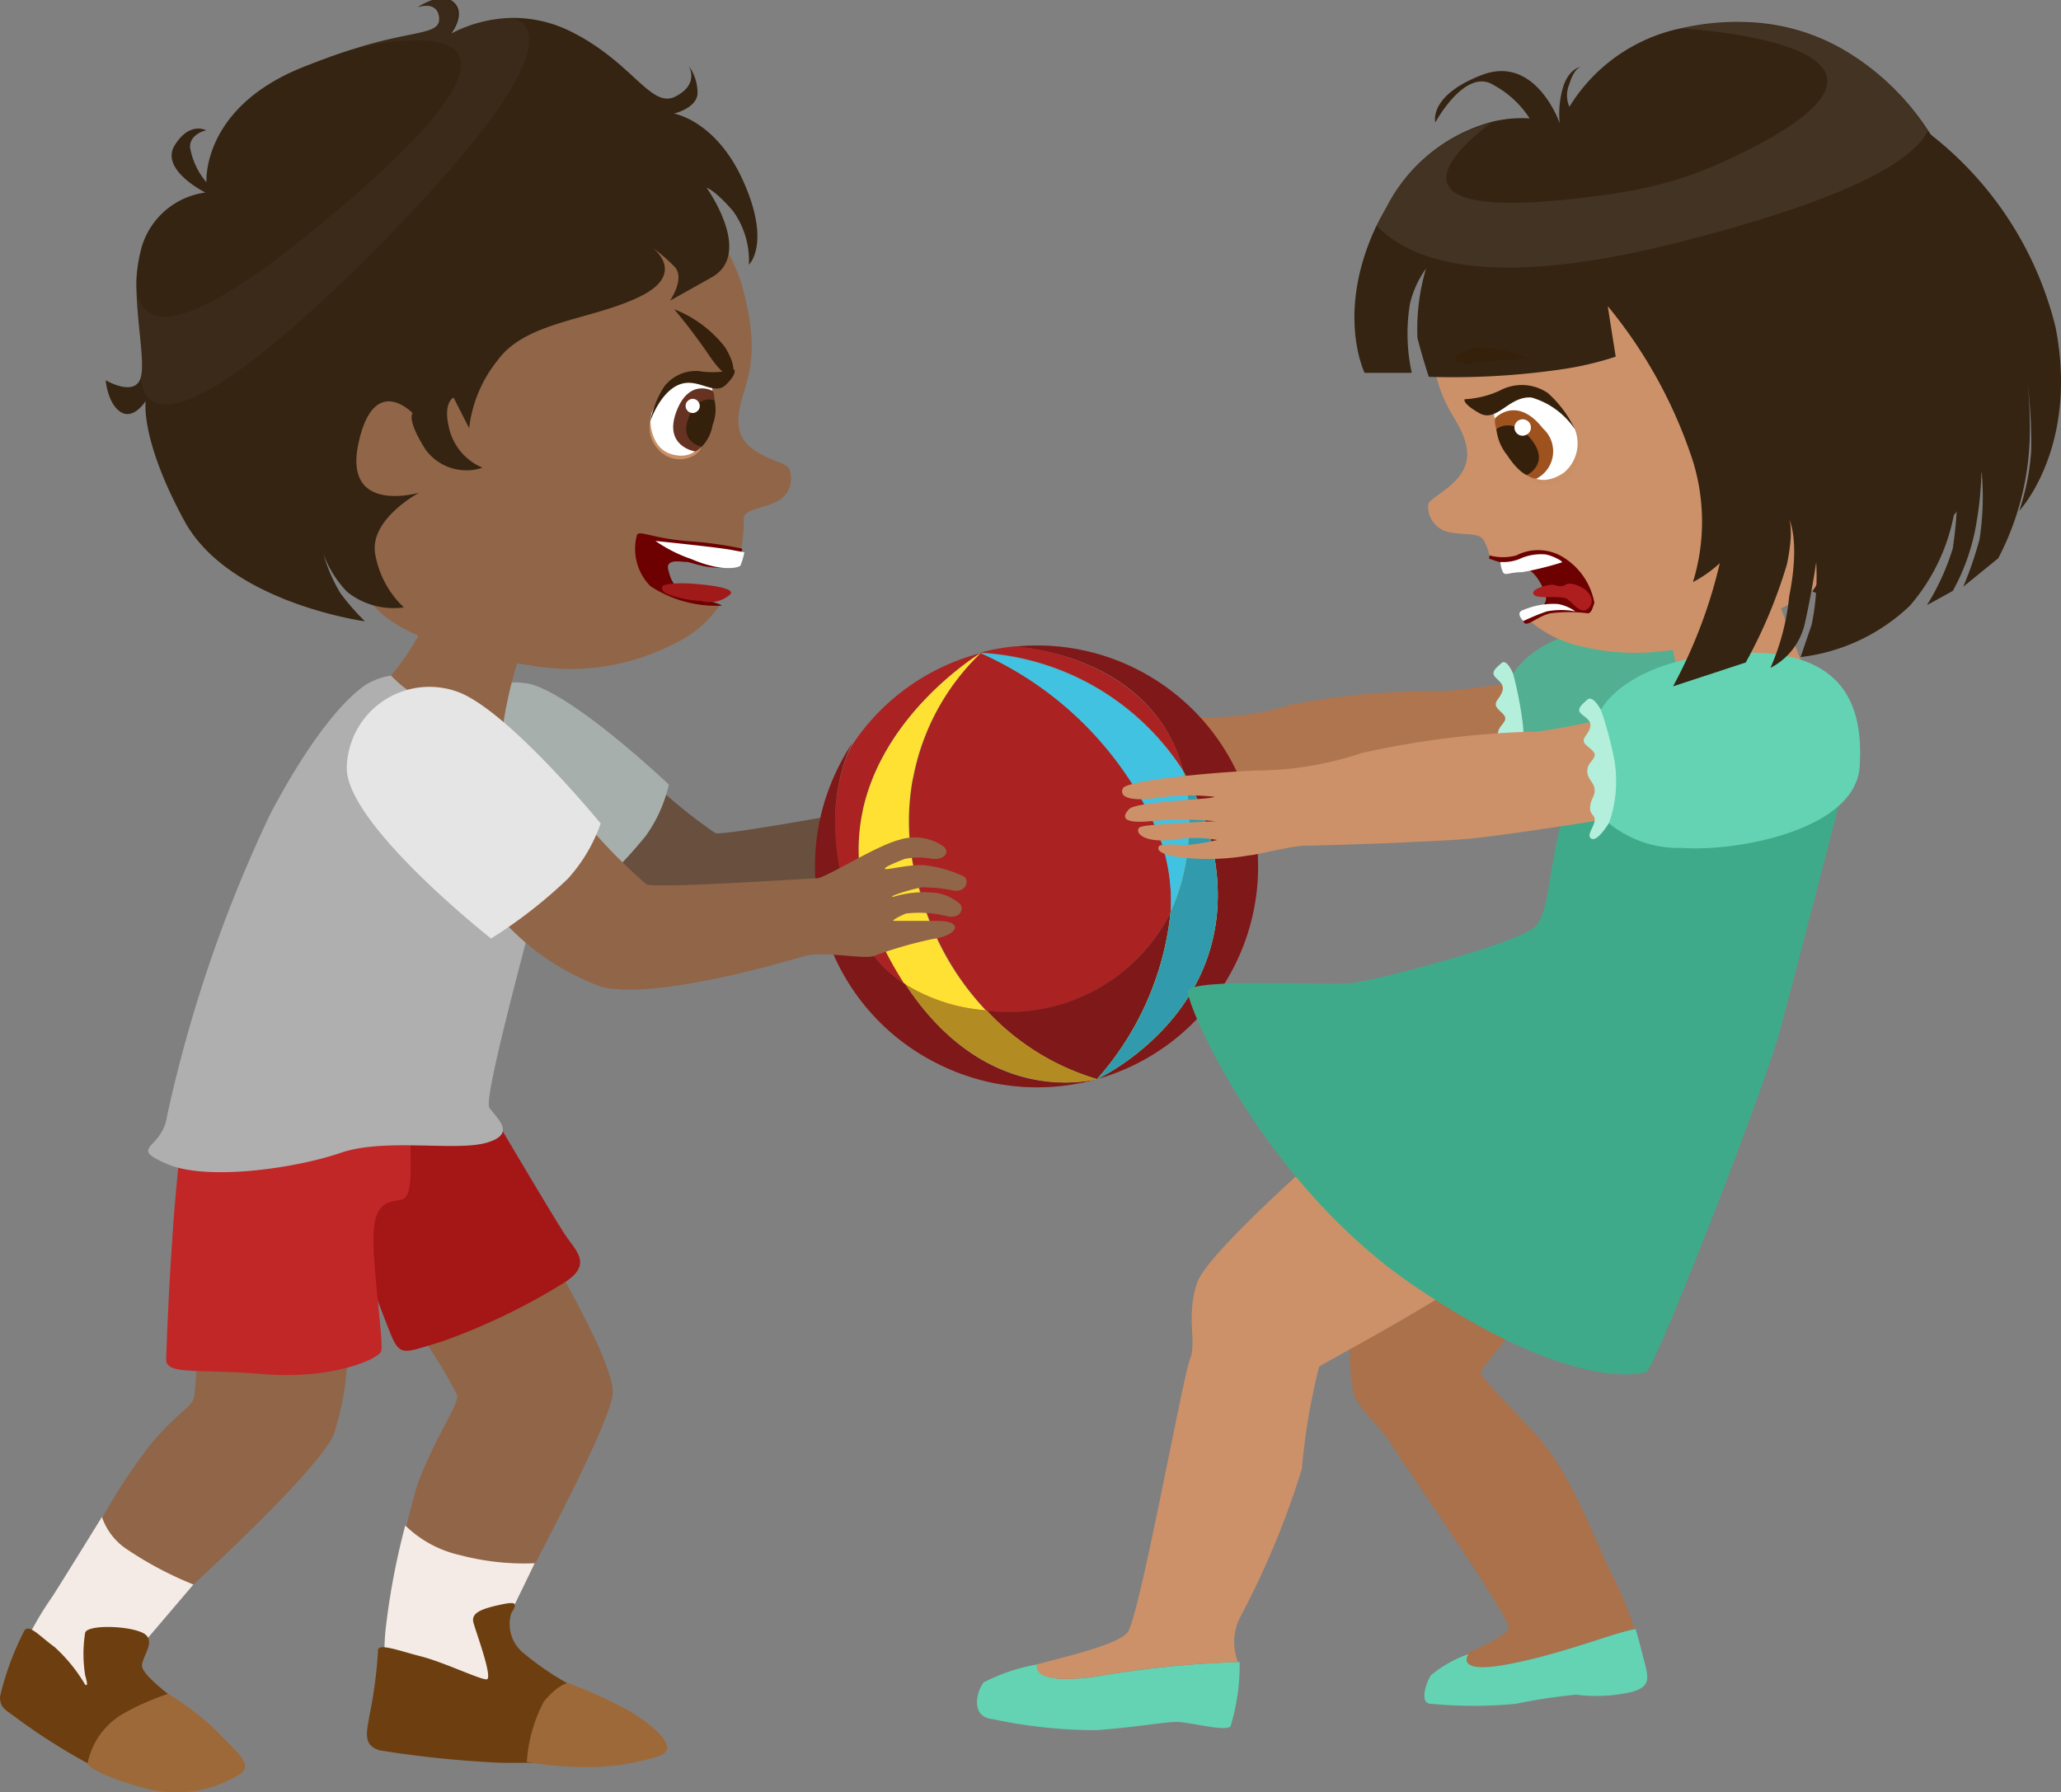 <svg xmlns="http://www.w3.org/2000/svg" viewBox="0 0 72.57 63.11"><rect x="0" y="0" width="72.57" height="63.11" fill="#808080" stroke="none"/><defs><style>.cls-1{fill:#aa714b;}.cls-2{fill:#63d3b3;}.cls-3{fill:#cc9169;}.cls-4{fill:#af754e;}.cls-5{fill:#52af92;}.cls-6{fill:#b4efdc;}.cls-7{fill:#684f3e;}.cls-8{fill:#a7afac;}.cls-9{fill:#a22;}.cls-10{fill:#41c2e0;}.cls-11{fill:#ffe133;}.cls-12{fill:#3f0a0a;opacity:0.4;}.cls-13{fill:#bbe240;}.cls-14{fill:#319bad;}.cls-15{fill:#3faa89;}.cls-16{fill:#916547;}.cls-17{fill:#f4ebe6;}.cls-18{fill:#a51616;}.cls-19{fill:#c12727;}.cls-20{fill:#6d3e0f;}.cls-21{fill:#9e6939;}.cls-22{fill:#c98f65;}.cls-23,.cls-27,.cls-33{fill:#fff;}.cls-24{fill:#35200b;}.cls-25{fill:#663222;}.cls-26{fill:#352412;}.cls-27{opacity:0.03;}.cls-28{fill:#6d0000;}.cls-29{fill:#a01a1a;}.cls-30{fill:#afafaf;}.cls-31{fill:#e5e5e5;}.cls-32{fill:#9e521e;}.cls-33{opacity:0.07;}.cls-34{fill:#fefefe;}.cls-35{fill:#af1e1e;}</style></defs><title>Asset 12</title><g id="Layer_2" data-name="Layer 2"><g id="_ÎÓÈ_3" data-name="—ÎÓÈ_3"><path class="cls-1" d="M53.17,58.59c1.9-.37,3.61-1.09,4.39-1.22a14.79,14.79,0,0,0-.84-2c-.65-1.32-1.43-3.54-2.65-4.86s-1.93-2-1.93-2.19,3.11-3.72,3.11-3.72l-3-.74a.77.77,0,0,1,.16.49c-.18.5-3.19,2.21-4.87,3.14a6,6,0,0,0,.15,1.69c.32.61.93,1.08,1.25,1.61s4.18,6.09,4.18,6.52c0,.23-.76.59-1.49.93h0S51.12,59,53.17,58.59Z"/><path class="cls-2" d="M38.55,59.05c-2.36.31-2-.44-2-.44h0a6.57,6.57,0,0,0-1.92.64c-.28.39-.43,1.22.32,1.29a17.44,17.44,0,0,0,3.65.39c1.47-.11,2.37-.29,2.83-.29s1.75.36,1.9.15a7.47,7.47,0,0,0,.32-2.26A35.81,35.81,0,0,0,38.55,59.05Z"/><path class="cls-2" d="M50.38,59c-.25.43-.35,1,0,1a15.62,15.62,0,0,0,3,0,20,20,0,0,1,2.11-.32,5.65,5.65,0,0,0,1.94-.09c.82-.22.58-.59.36-1.5-.07-.27-.13-.5-.2-.72-.78.13-2.49.85-4.39,1.22-2.05.41-1.49-.34-1.49-.34h0A4.21,4.21,0,0,0,50.38,59Z"/><path class="cls-3" d="M52.3,43.87a40.49,40.49,0,0,0-4.24-4.63c-.07.11-5.51,4.73-5.91,5.94s0,2.08-.25,2.69-1.75,8.91-2.18,9.59c-.25.4-1.85.8-3.2,1.15h0s-.33.75,2,.44a35.81,35.81,0,0,1,5.07-.52,1.93,1.93,0,0,1,.11-1.64,30,30,0,0,0,2.14-5.16,22.52,22.52,0,0,1,.61-3.61l1.11-.62c1.68-.93,4.69-2.64,4.87-3.14A.77.77,0,0,0,52.3,43.87Z"/><path class="cls-4" d="M55.37,23.64a42.18,42.18,0,0,1-4.47.7,26.6,26.6,0,0,0-5.41.47,10,10,0,0,1-3.14.45c-1-.05-4.46.09-4.65.39s.22.47,1,.41a6.22,6.22,0,0,1,1.9,0c0,.09-2.51,0-2.72.29s-.28.51.64.47a9.92,9.92,0,0,1,2.1.12c.11,0-2.25,0-2.43.09s0,.55,1,.5a3.89,3.89,0,0,1,1.44.09,7,7,0,0,1-1.07.15,3.12,3.12,0,0,0-.79,0c-.09.07-.21.33.91.5a6.94,6.94,0,0,0,1.94,0c.2,0,1.36-.27,1.8-.25s4.18.09,5.34,0,6.5-.63,6.84-.82S55.37,23.64,55.37,23.64Z"/><path class="cls-5" d="M53.28,23.73S54.16,22,57.67,22s4.1,2,3.85,4.18-4.11,2.79-5.87,2.56a3.41,3.41,0,0,1-2.31-1,8.74,8.74,0,0,0,.14-2.36C53.36,24.32,53.28,23.73,53.28,23.73Z"/><path class="cls-6" d="M53.28,23.73s-.22-.55-.41-.38-.37.31-.24.47.35.27.27.52-.25.32-.23.49.37.32.33.5-.25.25-.26.54.2.4.2.65-.15.32-.18.6.15.28.12.49-.32.54-.13.64.59-.54.59-.54a4.85,4.85,0,0,0,.28-2.21A13.21,13.21,0,0,0,53.28,23.73Z"/><path class="cls-7" d="M23.12,27.68a17.3,17.3,0,0,0,2.07,1.66c.33.09,5-.78,5.26-.82s1.68-1.2,2.39-1.47a1.58,1.58,0,0,1,1.39,0c.2.11.16.4-.27.44a2,2,0,0,0-.88.15c-.26.14-.64.34-.56.37s.75-.23,1.19-.26A3.68,3.68,0,0,1,35,28c.19.07.17.45-.21.47a5,5,0,0,0-1,0c-.33.1-1.08.44-.81.4a2.85,2.85,0,0,1,1.16-.27c.55,0,.76.12.9.26s0,.45-.34.42a3.54,3.54,0,0,0-1.3.06c-.18.1-.44.28-.34.27l1.09-.13c.43,0,.65-.09.78,0s-.11.38-.62.51a12.45,12.45,0,0,0-1.75.74c-.32.14-1.57,0-2.13.25s-4.45,1.91-6.15,1.69a7.69,7.69,0,0,1-3.44-1.84Z"/><path class="cls-8" d="M23.55,27.63s-3.15-3-4.8-3.52a2.58,2.58,0,0,0-3.2,2.73c.24,1.75,5.07,4.74,5.07,4.74a14.94,14.94,0,0,0,2.13-2.16A5,5,0,0,0,23.55,27.63Z"/><path class="cls-9" d="M41.67,27.16c-1.08-4.12-5.92-4.4-5.92-4.4h0a7.26,7.26,0,0,0-1.22.22A9.06,9.06,0,0,1,41.67,27.16Z"/><path class="cls-9" d="M30.26,32.82a4.17,4.17,0,0,0,1.62,1.84A12.83,12.83,0,0,1,31,33.12C28.06,26.9,34.52,23,34.53,23a7.76,7.76,0,0,0-4.5,3.2C30,26.23,28.5,28.74,30.26,32.82Z"/><path class="cls-9" d="M41.22,32.12a6.56,6.56,0,0,0-.5-2.92A12.2,12.2,0,0,0,34.53,23h0a8.2,8.2,0,0,0-2.1,8.46,9.61,9.61,0,0,0,2.31,4.14A6.38,6.38,0,0,0,41.22,32.12Z"/><path class="cls-10" d="M40.72,29.2a6.56,6.56,0,0,1,.5,2.92,6.88,6.88,0,0,0,.59-2.1,7.71,7.71,0,0,0-.14-2.86A9.06,9.06,0,0,0,34.53,23h0A12.2,12.2,0,0,1,40.72,29.2Z"/><path class="cls-11" d="M31,33.12a12.83,12.83,0,0,0,.85,1.54,6.32,6.32,0,0,0,2.86.92,9.61,9.61,0,0,1-2.31-4.14A8.2,8.2,0,0,1,34.53,23h0S28.06,26.9,31,33.12Z"/><path class="cls-9" d="M38.63,38a10.47,10.47,0,0,0,2.59-5.87,6.38,6.38,0,0,1-6.48,3.46A8.66,8.66,0,0,0,38.63,38Z"/><path class="cls-12" d="M38.63,38a10.47,10.47,0,0,0,2.59-5.87,6.38,6.38,0,0,1-6.48,3.46A8.66,8.66,0,0,0,38.63,38Z"/><path class="cls-9" d="M33.08,37.49a7.77,7.77,0,0,0,5.54.51c-.25.06-3.91,1-6.74-3.34a4.17,4.17,0,0,1-1.62-1.84C28.5,28.74,30,26.23,30,26.18a8,8,0,0,0-.51.9A7.77,7.77,0,0,0,33.08,37.49Z"/><path class="cls-12" d="M33.08,37.49a7.77,7.77,0,0,0,5.54.51c-.25.06-3.91,1-6.74-3.34a4.17,4.17,0,0,1-1.62-1.84C28.5,28.74,30,26.23,30,26.18a8,8,0,0,0-.51.9A7.77,7.77,0,0,0,33.08,37.49Z"/><path class="cls-9" d="M41.67,27.16a9.21,9.21,0,0,1,.88,2.1C44.28,35.39,38.63,38,38.63,38h0a7.78,7.78,0,0,0-2.88-15.23h0S40.59,23,41.67,27.16Z"/><path class="cls-12" d="M41.67,27.16a9.21,9.21,0,0,1,.88,2.1C44.28,35.39,38.63,38,38.63,38h0a7.78,7.78,0,0,0-2.88-15.23h0S40.59,23,41.67,27.16Z"/><path class="cls-13" d="M38.63,38s5.65-2.6,3.92-8.73a9.21,9.21,0,0,0-.88-2.1A7.71,7.71,0,0,1,41.81,30a6.88,6.88,0,0,1-.59,2.1A10.47,10.47,0,0,1,38.63,38Z"/><path class="cls-14" d="M38.63,38s5.65-2.6,3.92-8.73a9.21,9.21,0,0,0-.88-2.1A7.71,7.71,0,0,1,41.81,30a6.88,6.88,0,0,1-.59,2.1A10.47,10.47,0,0,1,38.63,38Z"/><path class="cls-11" d="M38.63,38h0Z"/><path class="cls-12" d="M38.63,38h0Z"/><path class="cls-11" d="M34.74,35.58a6.32,6.32,0,0,1-2.86-.92c2.83,4.3,6.49,3.4,6.74,3.34h0A8.66,8.66,0,0,1,34.74,35.58Z"/><path class="cls-12" d="M34.74,35.58a6.32,6.32,0,0,1-2.86-.92c2.83,4.3,6.49,3.4,6.74,3.34h0A8.66,8.66,0,0,1,34.74,35.58Z"/><path class="cls-3" d="M58.72,22.32s.52,1.34.19,1.85,2.78,0,3,0a9.43,9.43,0,0,0,1.54-.81s-.83-2.11-1-2.68S58.72,22.32,58.72,22.32Z"/><path class="cls-15" d="M65.06,27.14s-1.82,7.07-2.39,9.17-4.39,11.88-4.7,12-2.79.62-8.14-3-8.06-9.91-8-10.4,4.91-.19,5.77-.29,5.83-1.38,6.47-2,.45-3.65,1.55-5,5.33-2.92,5.33-2.92Z"/><path class="cls-16" d="M13.77,23.79a8.56,8.56,0,0,0,1.09-1.65c.14-.48,2.86.82,2.86.82l.55.2a15.47,15.47,0,0,0-.57,2.46c-.1,1-1,1.65-1.34,1.51s-2.88-2.8-2.88-2.8Z"/><path class="cls-16" d="M12.23,46.93a10,10,0,0,1-.48,3.59c-.59,1.37-5.52,5.81-5.52,5.81l-3-2.18a20.35,20.35,0,0,1,2-3.19c1-1.24,1.55-1.39,1.61-1.79S7,46.93,7,46.93Z"/><path class="cls-16" d="M19.45,44.33s2.11,3.56,2.13,4.69-4.33,9-4.33,9l-3.63-.22a30.34,30.34,0,0,1,1.09-5.56c.67-1.74,1.43-2.74,1.39-3.11a17.73,17.73,0,0,0-1.57-2.5Z"/><path class="cls-17" d="M18.83,55.05a8.77,8.77,0,0,1-2.61-.28,4,4,0,0,1-1.95-1.05,25.55,25.55,0,0,0-.69,3.64c-.18,1.74.27,2.2.27,2.2s3.9.08,4,.14-.12-1.28-.13-1.48,0-1.13,0-1.13l.39-.56Z"/><path class="cls-17" d="M6.81,55.8A12.63,12.63,0,0,1,4.5,54.58a2.21,2.21,0,0,1-.91-1.16S2.12,55.8,1.84,56.23A11.75,11.75,0,0,0,.82,58c-.2.5.39,1.79.39,1.79a11.46,11.46,0,0,0,2.15.8A16.53,16.53,0,0,0,4.84,58l.36-.31Z"/><path class="cls-18" d="M16.34,37.53s3.19,5.43,3.59,6,.88,1,0,1.6a22.42,22.42,0,0,1-4.39,2.12c-1.32.39-1.45.56-1.8-.31s-1.18-3.1-1.18-3.1l.33-7.19Z"/><path class="cls-19" d="M14.16,37.19s.27,2.05.29,3.05.06,1.91-.29,2-.91,0-1,1.07.37,4,.26,4.28-1.74,1-4.15.8-3.44.05-3.42-.54.2-5.61.61-8.13S14.16,37.19,14.16,37.19Z"/><path class="cls-20" d="M6.15,59.83S5,59,5,58.66s.56-.92,0-1.17-1.9-.27-2,0A4.68,4.68,0,0,0,3,59c.09.32.08.37,0,.33A5.65,5.65,0,0,0,1.92,58c-.55-.4-.91-.84-1.07-.56A10.13,10.13,0,0,0,0,59.75c0,.36.15.44.5.69a21.27,21.27,0,0,0,3.09,1.92C4.29,62.59,6.15,59.83,6.15,59.83Z"/><path class="cls-20" d="M20.11,59.35a10,10,0,0,1-1.73-1.18A1.31,1.31,0,0,1,18,56.82c.22-.37.21-.44-.42-.3s-1,.28-.91.62.71,2,.46,2-1.52-.61-2.31-.81-1.57-.51-1.51-.17a16.28,16.28,0,0,1-.31,2.3c-.07.49-.25,1,.37,1.18a37.38,37.38,0,0,0,4.33.44c1.47,0,2,0,2,0Z"/><path class="cls-21" d="M5.92,59.65A9.47,9.47,0,0,1,7.67,61c.65.7,1.21,1.08.84,1.44a4.23,4.23,0,0,1-3.53.5c-1.7-.47-1.9-.82-1.9-.82a2.61,2.61,0,0,1,1.31-1.8A8.74,8.74,0,0,1,5.92,59.65Z"/><path class="cls-21" d="M20,59.27a16.14,16.14,0,0,1,2.19,1c.86.53,1.8,1.32,1,1.58a8.55,8.55,0,0,1-3.15.36,10.35,10.35,0,0,1-1.49-.16,5.3,5.3,0,0,1,.6-2.13C19.68,59.29,20,59.27,20,59.27Z"/><path class="cls-16" d="M21.8,4.78s3.61,2.52,4.37,5.43S26,13.62,26,14.84s1.59,1.35,1.78,1.65a.91.91,0,0,1-.51,1.21c-.57.25-1,.23-1.08.53a5.6,5.6,0,0,1-.12,1.22c-.06.24-3-.85-3.28.08-.47,1.51,2.64,1.65,2.56,1.78a4.08,4.08,0,0,1-1.59,1.35,8,8,0,0,1-5.1.77S13.9,22.81,12.93,21s-4.5-7.82.4-12.23S21.8,4.78,21.8,4.78Z"/><path class="cls-22" d="M23,14.56a1.07,1.07,0,0,0,.14,1.22A1,1,0,0,0,24.5,16c.14-.13.24-.22.12-.34S23,14.56,23,14.56Z"/><path class="cls-23" d="M22.9,14.83s0,.94.73,1.16,1-.27,1-.27a2.58,2.58,0,0,0,.46-1.34c.07-.85-.15-1.09-.15-1.09s-1-.32-1.46.33a3.67,3.67,0,0,0-.54.94Z"/><path class="cls-24" d="M22.9,14.83s.33-1,1-1.28,1.24.41,1.66,0,.29-.54.29-.54a3.09,3.09,0,0,1-1.09.08,1.4,1.4,0,0,0-1.37.52A3.44,3.44,0,0,0,22.9,14.83Z"/><path class="cls-25" d="M25.1,13.77s-.84-.48-1.29.74.67,1.39.67,1.39.38-.12.58-1S25.1,13.77,25.1,13.77Z"/><path class="cls-24" d="M25.16,14.1s-.6-.24-.92.63.47,1,.47,1a1.41,1.41,0,0,0,.38-.76A1.47,1.47,0,0,0,25.16,14.1Z"/><path class="cls-23" d="M24.19,14.44a.24.24,0,0,0,.35.05.24.24,0,0,0,.05-.34.24.24,0,0,0-.35-.05A.24.24,0,0,0,24.19,14.44Z"/><path class="cls-24" d="M23.74,10.89a4.25,4.25,0,0,1,1.77,1.31c.56.85.36,1.62-.51.36A20.29,20.29,0,0,0,23.74,10.89Z"/><path class="cls-26" d="M23.73,4s.77-.18.83-.68a1.61,1.61,0,0,0-.31-1s.4.64-.47,1.08-1.51-1.23-3.72-2.31a4.54,4.54,0,0,0-2-.46,4.81,4.81,0,0,0-2.17.55s.54-.69.09-1.1-1.28.18-1.28.18.7-.26.76.36-.88.43-2.93,1.08c-.57.17-1.23.41-2,.72-3.45,1.45-3.26,4-3.26,4a2.56,2.56,0,0,1-.58-1.24c0-.48.57-.59.57-.59s-.58-.33-1.11.53S7.23,6.78,7.23,6.78A2.72,2.72,0,0,0,5,8.66,5.42,5.42,0,0,0,4.8,9.93c0,1.38.31,2.78.16,3.35-.19.73-1.24.11-1.24.11s.07.83.53,1.12.88-.39.88-.39-.21,1.33,1.36,4.22,6.36,3.54,6.36,3.54a8.25,8.25,0,0,1-.87-1,5.9,5.9,0,0,1-.59-1.36.18.18,0,0,1,0-.05v.05a3.83,3.83,0,0,0,.83,1.32,2.61,2.61,0,0,0,2,.55,3.38,3.38,0,0,1-1-1.83c-.27-1.25,1.54-2.21,1.54-2.21s-2.68.79-2.14-1.73,1.91-1.07,1.91-1.07-.23.21.46,1.29a1.78,1.78,0,0,0,2,.63,2,2,0,0,1-1.15-1.29c-.28-1,.13-1.18.13-1.18l.55,1.08a4.64,4.64,0,0,1,1-2.39c1-1.38,3.29-1.41,5-2.24s.43-1.75.43-1.75a6.7,6.7,0,0,1,.79.68c.41.41-.15,1.21-.15,1.21l1.48-.83c1.47-.84-.19-3.15-.19-3.15s.29.08.93.82a3,3,0,0,1,.56,1.89s.78-.72-.18-2.9S23.73,4,23.73,4Z"/><path class="cls-27" d="M13,9c8-8,5.2-8.33,5-8.35a4.81,4.81,0,0,0-2.17.55s.54-.69.09-1.1-1.28.18-1.28.18.7-.26.76.36-.88.43-2.93,1.08c0,0,9-2.32-.85,5.9C6.09,12.29,4.84,11.5,4.8,9.93c0,1.38.31,2.78.16,3.35C5,13.28,4.72,17.27,13,9Z"/><path class="cls-28" d="M26.13,19.4a0,0,0,0,0,0-.08,13.44,13.44,0,0,0-1.87-.26c-1.39-.11-1.79-.43-1.84-.19a1.87,1.87,0,0,0,.48,1.77,4.21,4.21,0,0,0,2.47.69c.06,0,.18,0-.73-.27s-1-.57-1.11-1,.56-.25.66-.27,1.63.64,1.88-.33A.16.16,0,0,1,26.13,19.4Z"/><path class="cls-23" d="M23.08,19.05s2.26.23,2.7.32l.43.08a2.78,2.78,0,0,1-.13.45c0,.08-.62.27-1.73-.21A5.08,5.08,0,0,1,23.08,19.05Z"/><path class="cls-29" d="M23.34,20.63s.24-.15,1.23-.06,1.32.23,1.11.39a1.09,1.09,0,0,1-1,.2,3.59,3.59,0,0,1-1.2-.25C23.22,20.77,23.34,20.63,23.34,20.63Z"/><path class="cls-30" d="M13.77,23.79a4,4,0,0,0,1.94,1.14c1.39.43,3.65,4.83,3.4,5.94S17,38.63,17.23,39s1,.92-.09,1.24-3.58-.18-5.15.36-4.7,1-6.11.39-.16-.5,0-1.68A49,49,0,0,1,9.52,28.66c1.82-3.44,3.05-4.34,3.38-4.56A2.51,2.51,0,0,1,13.77,23.79Z"/><path class="cls-16" d="M20.65,29a18.91,18.91,0,0,0,2.11,2.14c.37.16,5.7-.21,6-.21s2.05-1.13,2.89-1.35a1.78,1.78,0,0,1,1.56.22c.22.15.13.47-.36.45a2.43,2.43,0,0,0-1,0c-.31.12-.77.31-.68.35s.87-.17,1.38-.13a4.45,4.45,0,0,1,1.38.39c.2.11.12.54-.31.51a5.38,5.38,0,0,0-1.16-.12c-.38.06-1.27.35-1,.33a3.73,3.73,0,0,1,1.35-.15,1.62,1.62,0,0,1,1,.41c.14.17,0,.52-.44.43a4.11,4.11,0,0,0-1.47-.1c-.22.09-.54.26-.42.26h1.24c.49,0,.75,0,.88.15s-.17.41-.77.49a14.5,14.5,0,0,0-2.07.6c-.38.12-1.77-.19-2.43,0s-5.27,1.56-7.16,1.08a8.75,8.75,0,0,1-3.63-2.52Z"/><path class="cls-31" d="M21.15,29s-3.15-3.85-4.94-4.6a2.91,2.91,0,0,0-4,2.65c0,2,5.08,6,5.08,6A16.66,16.66,0,0,0,20,30.94,5.68,5.68,0,0,0,21.15,29Z"/><path class="cls-3" d="M58.64,24.84s-4.19,1-4.83.93a31.68,31.68,0,0,0-5.87.75,11.86,11.86,0,0,1-3.4.61c-1.07,0-4.85.32-5,.63s.26.46,1.14.35a7.75,7.75,0,0,1,2.08-.05c0,.09-2.74.16-3,.43s-.26.52.74.43a11.71,11.71,0,0,1,2.29,0c.12,0-2.45.09-2.65.21s0,.56,1.14.45a4.46,4.46,0,0,1,1.58,0,8,8,0,0,1-1.16.19,3.28,3.28,0,0,0-.86,0c-.09.08-.22.34,1,.45A8.35,8.35,0,0,0,44,30.12c.21,0,1.47-.34,2-.34s4.56-.13,5.81-.25,7.05-1,7.41-1.18S58.64,24.84,58.64,24.84Z"/><path class="cls-2" d="M56.37,25s.86-1.79,4.68-2,4.58,1.77,4.43,4-4.32,3-6.25,2.86A3.88,3.88,0,0,1,56.66,29a8.41,8.41,0,0,0,0-2.36C56.49,25.62,56.37,25,56.37,25Z"/><path class="cls-6" d="M56.37,25s-.28-.54-.48-.36-.38.33-.23.48.4.25.33.5-.26.34-.22.5.42.31.38.49-.26.27-.26.55.25.4.26.65-.14.32-.16.61.18.26.16.48-.32.55-.1.64.61-.57.61-.57a4.43,4.43,0,0,0,.18-2.22A13,13,0,0,0,56.37,25Z"/><path class="cls-3" d="M53.42,5s-2.91,3.29-3,6.29,1,3.26,1.22,4.46-1.23,1.68-1.35,2a.92.92,0,0,0,.78,1c.61.11,1,0,1.17.27a1.83,1.83,0,0,1,.19.48c.12.38,1.79-.21,2.38,1,.31.65-1.33,1.05-1,1.32a4.18,4.18,0,0,0,1.86.94,8.05,8.05,0,0,0,5.13-.44s4.5-1.72,5-3.74S68.35,10,62.56,6.85,53.42,5,53.42,5Z"/><path class="cls-22" d="M55.3,14.84a1.22,1.22,0,0,1,.27,1.39,1.17,1.17,0,0,1-1.46.79c-.19-.09-.34-.16-.25-.33S55.3,14.84,55.3,14.84Z"/><path class="cls-23" d="M55.45,15.11a1.34,1.34,0,0,1-.39,1.54c-.78.52-1.22.07-1.22.07a3.11,3.11,0,0,1-1-1.32c-.37-.91-.22-1.25-.22-1.25s1-.72,1.73-.17a4.12,4.12,0,0,1,.94.86Z"/><path class="cls-24" d="M55.45,15.11A2.77,2.77,0,0,0,53.93,14c-.8-.07-1.22.9-1.84.55s-.52-.49-.52-.49a3.4,3.4,0,0,0,1.23-.3,1.63,1.63,0,0,1,1.7.08A4,4,0,0,1,55.45,15.11Z"/><path class="cls-32" d="M52.64,14.73s.76-.83,1.69.36a1.08,1.08,0,0,1-.24,1.77s-.46,0-1-.88S52.64,14.73,52.64,14.73Z"/><path class="cls-24" d="M52.69,15.11s.58-.47,1.24.38-.17,1.24-.17,1.24-.3-.1-.69-.7A1.73,1.73,0,0,1,52.69,15.11Z"/><path class="cls-23" d="M53.89,15.15a.3.3,0,0,1-.37.18.29.29,0,1,1,.37-.18Z"/><path class="cls-26" d="M48.49,7.9c.1-.2.21-.4.33-.61a5.89,5.89,0,0,1,3.71-3,4.4,4.4,0,0,1,1.33-.12A3.48,3.48,0,0,0,52.6,3c-1-.65-2.06,1.31-2.06,1.31s-.26-.94,1.64-1.67,2.74,1.7,2.74,1.7A3.26,3.26,0,0,1,55.06,3c.23-.63.63-.65.63-.65s-.25,0-.43.61a1,1,0,0,0,0,.8A6.06,6.06,0,0,1,59.17,1,8.76,8.76,0,0,1,61.5.78,7.24,7.24,0,0,1,65,1.8h0a9,9,0,0,1,2.9,2.81,7,7,0,0,1,.38.62s3.41,2.78,2.3,8.85c-1,5.6-5.4,6.45-6.07,6.54l-.09,0,.09,0a2.45,2.45,0,0,1,1.13.11c.44.22.44.87.44.87a2.43,2.43,0,0,0-.46-.55c-.36-.36-1.35-.13-1.35-.13a1.58,1.58,0,0,1,1.1.9c.27.75-.77.84-.77.84a.62.62,0,0,0,.31-.91,2.22,2.22,0,0,0-1.09-.92,6.4,6.4,0,0,0,.84-2,2.38,2.38,0,0,0-.46-1.7s2.25-1.35,1.08-3.14-2-.15-2-.15,0,.25,0,1.78A3.91,3.91,0,0,1,62,18.18a2.65,2.65,0,0,0,.17-1.24,6.49,6.49,0,0,0-.4-1.79,6.8,6.8,0,0,1,0,2.79,4.45,4.45,0,0,1-2.16,2.56,7.23,7.23,0,0,0,0-4.26,16.7,16.7,0,0,0-3-5.46l.28,1.78a11.29,11.29,0,0,1-2,.46,26.55,26.55,0,0,1-4.58.25s-.22-.66-.4-1.37a7.55,7.55,0,0,1,.3-2.44,3.51,3.51,0,0,0-.56,1.22,6.41,6.41,0,0,0,.06,2.45H48.05S47,11,48.49,7.9Z"/><path class="cls-33" d="M59.24,8.5C65.1,7,67.35,5.67,67.88,4.61A9,9,0,0,0,65,1.8h0a7.24,7.24,0,0,0-3.48-1A8.76,8.76,0,0,0,59.17,1s10.57.56,1.48,4.71A13.84,13.84,0,0,1,57,6.79c-10.16,1.54-4.5-2.46-4.5-2.46a5.89,5.89,0,0,0-3.71,3c-.12.21-.23.41-.33.61C49.84,9.37,52.86,10.14,59.24,8.5Z"/><path class="cls-24" d="M53.79,12.63A3.62,3.62,0,0,0,52,12.26c-.84.12-1.22.68.06.52S53.79,12.63,53.79,12.63Z"/><path class="cls-26" d="M59.5,12.53S61,16.14,60.78,18.7a17.36,17.36,0,0,1-1.87,5.47l2.56-.84a17.47,17.47,0,0,0,1.45-3.46c.26-1.24.07-1.6.07-1.6S63.4,19,63,21a8.29,8.29,0,0,1-.66,2.52A2.34,2.34,0,0,0,63.54,22c.26-1.15.41-2.2.41-2.2A8.42,8.42,0,0,1,63.79,22l-.39,1.14a6.71,6.71,0,0,0,3.85-1.81A6.88,6.88,0,0,0,68.92,17a14.46,14.46,0,0,1-.16,2.31,8.41,8.41,0,0,1-.91,2l.91-.5a7.47,7.47,0,0,0,.84-2.44,12.16,12.16,0,0,0,.17-1.82A9.85,9.85,0,0,1,69.7,19a13.21,13.21,0,0,1-.57,1.66l1.23-1a9.76,9.76,0,0,0,1.11-4.8c0-1-.13-1.74-.13-1.74a16.54,16.54,0,0,1,.18,2.75,8.37,8.37,0,0,1-.42,2.12s2.1-2.23,1.28-6.46a12.34,12.34,0,0,0-4.5-6.87l-1.7,3.64-4,3.61Z"/><path class="cls-28" d="M52.45,19.56a1.82,1.82,0,0,0,.94,0,1.68,1.68,0,0,1,1.63.05,2.39,2.39,0,0,1,1.12,1.62c-.08.24-.11.34-.22.37a5.09,5.09,0,0,0-1.34,0c-.51.13-.85.54-.94.28s.9-.41.79-.86-.42-1-.9-1.08a4.47,4.47,0,0,1-1.1-.27S52.45,19.56,52.45,19.56Z"/><path class="cls-34" d="M52.83,19.79a1.53,1.53,0,0,0,.66-.1,1.82,1.82,0,0,1,.87-.17c.22,0,.75.27.62.29a11.41,11.41,0,0,1-1.38.34c-.48,0-.59.14-.68,0A1,1,0,0,1,52.83,19.79Z"/><path class="cls-34" d="M53.64,21.87s-.31-.29,0-.39a2.7,2.7,0,0,1,1.21-.21,1.51,1.51,0,0,1,.62.26,2.68,2.68,0,0,0-1,0C54.1,21.65,53.64,21.87,53.64,21.87Z"/><path class="cls-35" d="M55.7,20.69s-.38-.22-.57-.1-.36,0-.48,0-.77.14-.65.34,1,0,1.22.19.46.5.67.33a.35.35,0,0,0,.09-.5A.73.73,0,0,0,55.7,20.69Z"/></g></g></svg>